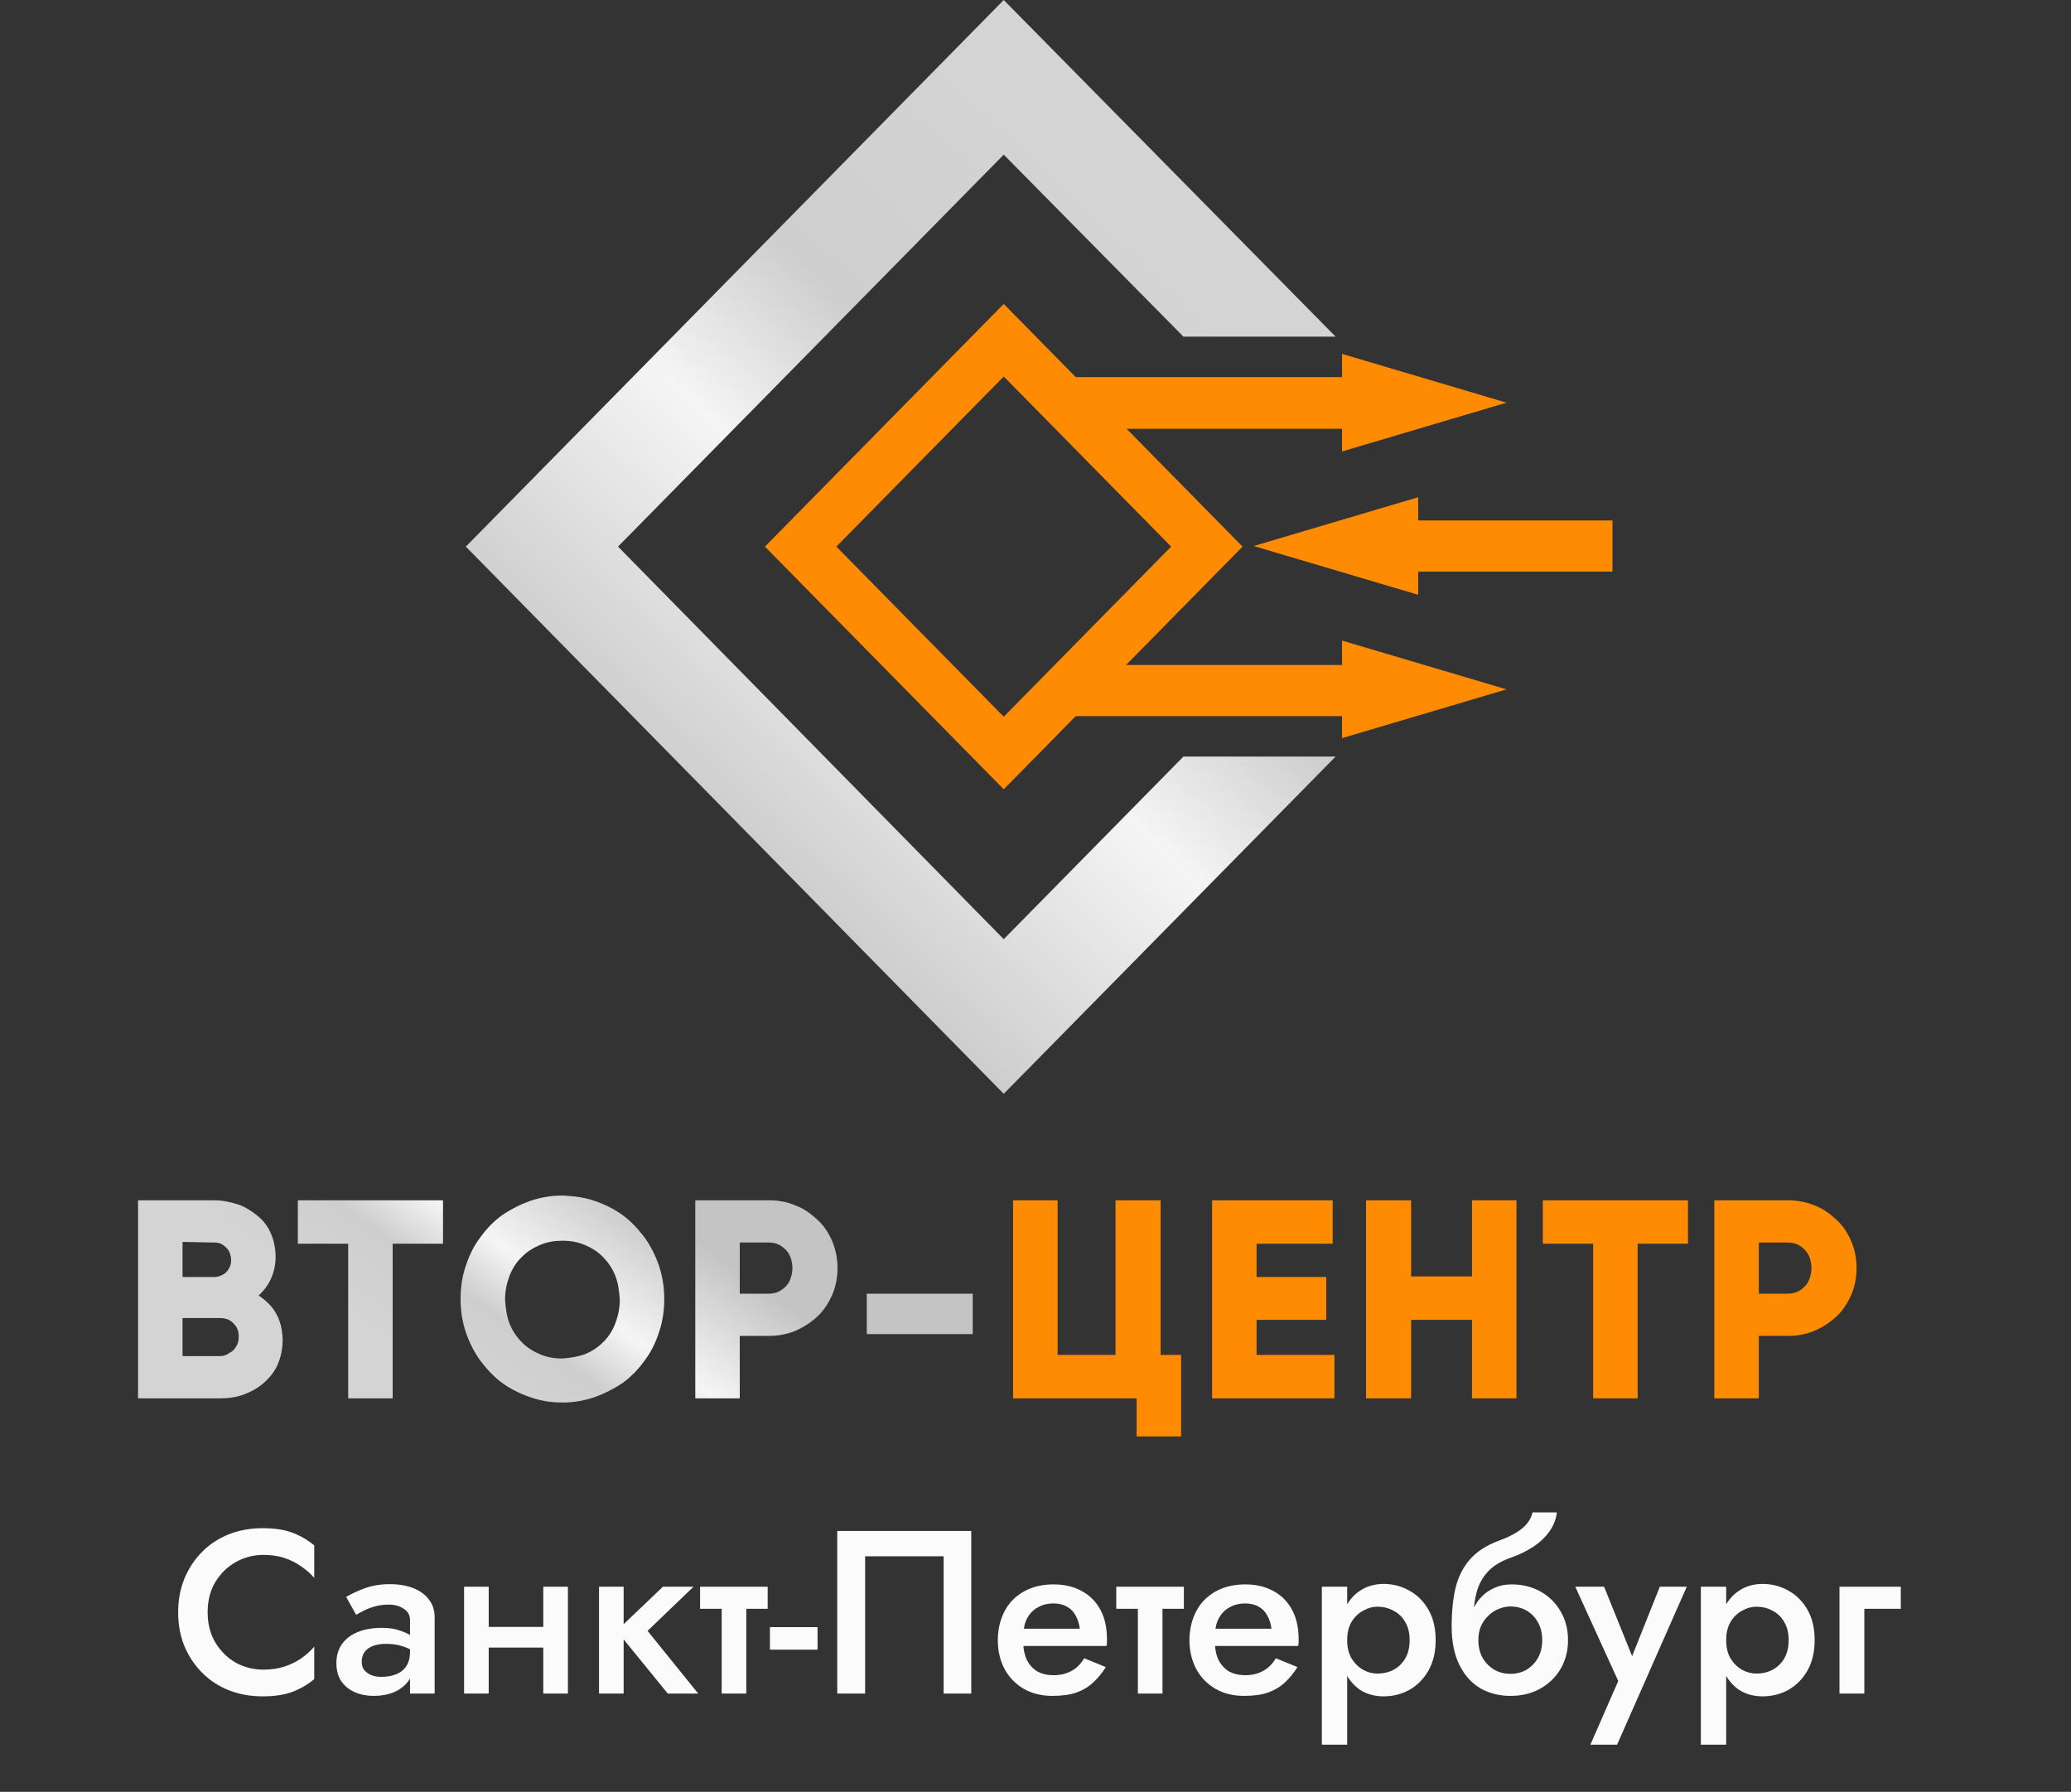 <svg width="215" height="186" viewBox="0 0 215 186" fill="none" xmlns="http://www.w3.org/2000/svg">
<rect x="0" y="0" width="215" height="186" fill="#333333" stroke="none"/>
<path fill-rule="evenodd" clip-rule="evenodd" d="M147.225 54.024H167.399V59.334H147.225V61.742L130.151 56.679L147.225 51.616V54.024Z" fill="#FF8B02"/>
<path fill-rule="evenodd" clip-rule="evenodd" d="M48.36 56.741L104.202 0L138.656 34.946H122.857L104.202 16.053L64.159 56.741L104.202 97.491L122.857 78.536H138.656L104.202 113.544L48.36 56.741Z" fill="url(#paint0_linear_14_76)"/>
<path fill-rule="evenodd" clip-rule="evenodd" d="M79.411 56.742L104.203 31.551L128.994 56.742L104.203 81.932L79.411 56.742ZM86.824 56.742L104.203 39.083L121.581 56.742L104.203 74.4L86.824 56.742Z" fill="#FF8B02"/>
<path fill-rule="evenodd" clip-rule="evenodd" d="M156.4 71.559L139.326 76.622V74.338H110.219V69.028H139.326V66.496L156.4 71.559Z" fill="#FF8B02"/>
<path fill-rule="evenodd" clip-rule="evenodd" d="M156.4 41.8L139.326 46.862V44.516H110.219V39.145H139.326V36.737L156.4 41.8Z" fill="#FF8B02"/>
<path d="M26.85 134.475C27.397 133.981 27.822 133.425 28.126 132.746C28.43 132.067 28.612 131.326 28.612 130.461C28.612 129.597 28.43 128.733 28.126 128.053C27.822 127.313 27.336 126.695 26.729 126.201C26.121 125.707 25.452 125.275 24.723 125.028C23.933 124.781 23.143 124.596 22.232 124.596H14.332V145.156H22.84C23.751 145.156 24.602 145.033 25.392 144.724C26.182 144.415 26.85 144.045 27.458 143.489C28.065 142.933 28.551 142.316 28.855 141.575C29.159 140.834 29.341 140.031 29.341 139.105C29.341 138.426 29.22 137.747 29.038 137.191C28.855 136.636 28.551 136.08 28.187 135.648C27.822 135.216 27.397 134.845 26.85 134.475ZM22.232 128.98C22.596 128.98 22.9 129.041 23.143 129.227C23.386 129.412 23.63 129.597 23.751 129.844C23.872 130.091 23.994 130.4 23.994 130.77C23.994 131.141 23.933 131.449 23.751 131.696C23.63 131.943 23.386 132.19 23.143 132.314C22.9 132.437 22.596 132.561 22.232 132.561H18.951V128.918L22.232 128.98ZM22.84 140.772H18.951V136.821H22.84C23.204 136.821 23.569 136.883 23.872 137.068C24.176 137.253 24.359 137.5 24.541 137.747C24.723 138.056 24.784 138.364 24.784 138.735C24.784 139.105 24.723 139.476 24.541 139.723C24.359 140.031 24.176 140.278 23.872 140.402C23.569 140.649 23.204 140.772 22.84 140.772ZM45.991 124.596H30.921V129.103H36.147V145.156H40.765V129.103H45.991V124.596ZM58.387 145.588C59.541 145.588 60.635 145.403 61.729 145.033C62.762 144.662 63.734 144.168 64.645 143.551C65.496 142.933 66.286 142.131 66.894 141.266C67.562 140.402 68.048 139.414 68.413 138.303C68.777 137.253 68.96 136.08 68.96 134.845C68.96 133.61 68.777 132.499 68.413 131.388C68.048 130.338 67.562 129.35 66.894 128.424C66.225 127.559 65.496 126.757 64.645 126.139C63.795 125.522 62.822 125.028 61.729 124.658C60.696 124.287 59.602 124.164 58.387 124.102C57.232 124.102 56.138 124.287 55.045 124.658C54.012 125.028 53.039 125.522 52.128 126.139C51.277 126.757 50.487 127.559 49.88 128.424C49.211 129.288 48.725 130.276 48.361 131.388C47.996 132.437 47.814 133.61 47.814 134.845C47.814 136.08 47.996 137.191 48.361 138.303C48.725 139.352 49.211 140.34 49.88 141.266C50.548 142.131 51.277 142.933 52.128 143.551C52.979 144.168 53.951 144.662 55.045 145.033C56.078 145.403 57.171 145.588 58.387 145.588ZM58.387 141.019C57.536 141.019 56.807 140.896 56.078 140.587C55.349 140.278 54.741 139.908 54.194 139.352C53.647 138.797 53.222 138.179 52.918 137.438C52.614 136.697 52.493 135.833 52.432 134.907C52.432 133.981 52.614 133.178 52.918 132.375C53.222 131.634 53.647 130.955 54.194 130.461C54.741 129.906 55.349 129.535 56.078 129.227C56.807 128.918 57.536 128.794 58.387 128.794C59.237 128.794 59.967 128.918 60.696 129.227C61.425 129.535 62.033 129.906 62.579 130.461C63.126 131.017 63.552 131.634 63.855 132.375C64.159 133.116 64.281 133.981 64.342 134.907C64.342 135.833 64.159 136.636 63.855 137.438C63.552 138.179 63.126 138.858 62.579 139.352C62.033 139.908 61.425 140.278 60.696 140.587C59.967 140.834 59.177 140.958 58.387 141.019ZM79.837 124.596H72.18V145.156H76.798V138.673H79.837C80.809 138.673 81.781 138.488 82.632 138.117C83.482 137.747 84.212 137.253 84.88 136.636C85.548 136.018 86.034 135.216 86.399 134.413C86.764 133.548 86.946 132.622 86.946 131.634C86.946 130.647 86.764 129.72 86.399 128.856C86.034 127.992 85.548 127.251 84.88 126.633C84.212 126.016 83.482 125.46 82.632 125.152C81.781 124.781 80.87 124.596 79.837 124.596ZM79.837 134.289H76.798V128.98H79.837C80.323 128.98 80.748 129.103 81.113 129.35C81.477 129.597 81.781 129.906 81.963 130.276C82.146 130.647 82.267 131.141 82.267 131.634C82.267 132.128 82.146 132.561 81.963 132.993C81.781 133.363 81.477 133.672 81.113 133.919C80.748 134.166 80.323 134.289 79.837 134.289ZM89.984 138.488H100.983V134.289H89.984V138.488Z" fill="url(#paint1_linear_14_76)"/>
<path d="M120.488 140.649V124.596H115.809V140.649H109.794V124.596H105.175V145.156H117.997V149.108H122.615V140.649H120.488Z" fill="#FF8B02"/>
<path d="M130.452 140.649V137.006H137.683V132.561H130.452V129.103H138.351V124.596H125.834V145.156H138.534V140.649H130.452Z" fill="#FF8B02"/>
<path d="M152.814 124.596V132.499H146.495V124.596H141.816V145.156H146.495V137.006H152.814V145.156H157.432V124.596H152.814Z" fill="#FF8B02"/>
<path d="M175.238 124.596H160.168V129.103H165.394V145.156H170.012V129.103H175.238V124.596Z" fill="#FF8B02"/>
<path d="M185.627 124.596H177.971V145.156H182.589V138.673H185.627C186.6 138.673 187.572 138.488 188.423 138.117C189.273 137.747 190.002 137.253 190.671 136.636C191.339 136.018 191.825 135.215 192.19 134.413C192.555 133.548 192.737 132.622 192.737 131.634C192.737 130.647 192.555 129.72 192.19 128.856C191.825 127.992 191.339 127.251 190.671 126.633C190.002 126.016 189.273 125.46 188.423 125.152C187.572 124.781 186.6 124.596 185.627 124.596ZM185.627 134.289H182.589V128.98H185.627C186.114 128.98 186.539 129.103 186.903 129.35C187.268 129.597 187.572 129.906 187.754 130.276C187.936 130.647 188.058 131.14 188.058 131.634C188.058 132.128 187.936 132.561 187.754 132.993C187.572 133.363 187.268 133.672 186.903 133.919C186.539 134.166 186.114 134.289 185.627 134.289Z" fill="#FF8B02"/>
<path d="M21.556 167.361C21.556 168.551 21.821 169.595 22.352 170.496C22.898 171.396 23.606 172.095 24.474 172.593C25.358 173.076 26.314 173.317 27.343 173.317C28.146 173.317 28.87 173.212 29.513 173.003C30.156 172.794 30.734 172.513 31.249 172.159C31.779 171.79 32.237 171.38 32.623 170.93V174.305C31.916 174.884 31.152 175.326 30.333 175.631C29.513 175.937 28.484 176.089 27.246 176.089C26.009 176.089 24.851 175.88 23.774 175.463C22.713 175.045 21.789 174.442 21.002 173.654C20.214 172.867 19.595 171.942 19.145 170.881C18.711 169.804 18.494 168.631 18.494 167.361C18.494 166.091 18.711 164.926 19.145 163.865C19.595 162.788 20.214 161.856 21.002 161.068C21.789 160.281 22.713 159.678 23.774 159.26C24.851 158.842 26.009 158.633 27.246 158.633C28.484 158.633 29.513 158.786 30.333 159.091C31.152 159.396 31.916 159.839 32.623 160.417V163.793C32.237 163.343 31.779 162.941 31.249 162.587C30.734 162.217 30.156 161.928 29.513 161.719C28.87 161.51 28.146 161.406 27.343 161.406C26.314 161.406 25.358 161.655 24.474 162.153C23.606 162.635 22.898 163.327 22.352 164.227C21.821 165.111 21.556 166.156 21.556 167.361Z" fill="#FBFBFB"/>
<path d="M37.552 172.521C37.552 172.859 37.64 173.14 37.817 173.365C38.01 173.59 38.259 173.767 38.564 173.895C38.87 174.008 39.215 174.064 39.601 174.064C40.164 174.064 40.67 173.976 41.12 173.799C41.57 173.622 41.924 173.341 42.181 172.955C42.438 172.569 42.567 172.055 42.567 171.412L42.953 172.666C42.953 173.373 42.768 173.984 42.398 174.498C42.028 174.996 41.53 175.382 40.903 175.655C40.276 175.913 39.577 176.041 38.805 176.041C38.082 176.041 37.423 175.913 36.828 175.655C36.25 175.398 35.783 175.02 35.43 174.522C35.092 174.008 34.923 173.373 34.923 172.617C34.923 171.862 35.116 171.211 35.502 170.664C35.888 170.118 36.434 169.7 37.142 169.411C37.865 169.121 38.709 168.977 39.673 168.977C40.316 168.977 40.887 169.057 41.385 169.218C41.9 169.378 42.326 169.563 42.663 169.772C43.001 169.981 43.234 170.166 43.362 170.327V171.701C42.864 171.331 42.358 171.066 41.843 170.906C41.329 170.729 40.734 170.64 40.059 170.64C39.513 170.64 39.047 170.721 38.661 170.881C38.291 171.026 38.01 171.243 37.817 171.532C37.64 171.806 37.552 172.135 37.552 172.521ZM36.973 167.626L35.936 165.77C36.434 165.464 37.069 165.167 37.841 164.878C38.612 164.588 39.497 164.444 40.493 164.444C41.409 164.444 42.213 164.58 42.904 164.854C43.595 165.127 44.134 165.521 44.52 166.035C44.922 166.533 45.123 167.152 45.123 167.892V175.8H42.567V168.181C42.567 167.667 42.35 167.273 41.916 167C41.498 166.71 40.983 166.566 40.373 166.566C39.842 166.566 39.352 166.63 38.902 166.758C38.452 166.887 38.058 167.04 37.72 167.217C37.399 167.377 37.15 167.514 36.973 167.626Z" fill="#FBFBFB"/>
<path d="M49.313 171.026V168.88H57.8V171.026H49.313ZM56.401 164.709H58.957V175.8H56.401V164.709ZM48.179 164.709H50.735V175.8H48.179V164.709Z" fill="#FBFBFB"/>
<path d="M62.187 164.709H64.743V175.8H62.187V164.709ZM68.818 164.709H72L67.226 169.29L72.483 175.8H69.324L64.02 169.29L68.818 164.709Z" fill="#FBFBFB"/>
<path d="M72.678 164.709H79.695V167H72.678V164.709ZM74.921 165.191H77.476V175.8H74.921V165.191Z" fill="#FBFBFB"/>
<path d="M79.93 171.243V168.904H84.873V171.243H79.93Z" fill="#FBFBFB"/>
<path d="M97.962 161.55H89.812V175.8H86.919V158.922H100.831V175.8H97.962V161.55Z" fill="#FBFBFB"/>
<path d="M105.13 170.857V169.073H112.098C112.034 168.543 111.889 168.085 111.664 167.699C111.455 167.297 111.158 166.991 110.772 166.783C110.386 166.557 109.912 166.445 109.35 166.445C108.771 166.445 108.249 166.574 107.782 166.831C107.316 167.072 106.947 167.434 106.673 167.916C106.4 168.382 106.263 168.936 106.263 169.579L106.215 170.255C106.215 171.074 106.344 171.757 106.601 172.304C106.874 172.834 107.244 173.236 107.71 173.51C108.192 173.767 108.747 173.895 109.374 173.895C109.888 173.895 110.338 173.823 110.724 173.678C111.126 173.534 111.479 173.333 111.785 173.076C112.09 172.802 112.347 172.489 112.556 172.135L114.799 173.051C114.429 173.646 114.003 174.169 113.521 174.619C113.055 175.069 112.476 175.422 111.785 175.68C111.11 175.921 110.266 176.041 109.253 176.041C108.112 176.041 107.115 175.792 106.263 175.294C105.411 174.795 104.752 174.112 104.286 173.244C103.82 172.36 103.587 171.364 103.587 170.255C103.587 170.046 103.595 169.845 103.611 169.652C103.627 169.459 103.651 169.266 103.683 169.073C103.844 168.157 104.166 167.353 104.648 166.662C105.146 165.971 105.797 165.432 106.601 165.047C107.405 164.661 108.329 164.468 109.374 164.468C110.515 164.468 111.495 164.701 112.315 165.167C113.151 165.617 113.794 166.268 114.244 167.12C114.694 167.956 114.919 168.961 114.919 170.134C114.919 170.23 114.919 170.343 114.919 170.472C114.919 170.584 114.903 170.713 114.871 170.857H105.13Z" fill="#FBFBFB"/>
<path d="M115.885 164.709H122.902V167H115.885V164.709ZM118.128 165.191H120.683V175.8H118.128V165.191Z" fill="#FBFBFB"/>
<path d="M125.027 170.857V169.073H131.995C131.93 168.543 131.786 168.085 131.561 167.699C131.352 167.297 131.054 166.991 130.669 166.783C130.283 166.557 129.809 166.445 129.246 166.445C128.667 166.445 128.145 166.574 127.679 166.831C127.213 167.072 126.843 167.434 126.57 167.916C126.296 168.382 126.16 168.936 126.16 169.579L126.112 170.255C126.112 171.074 126.24 171.757 126.497 172.304C126.771 172.834 127.14 173.236 127.606 173.51C128.089 173.767 128.643 173.895 129.27 173.895C129.784 173.895 130.235 173.823 130.62 173.678C131.022 173.534 131.376 173.333 131.681 173.076C131.987 172.802 132.244 172.489 132.453 172.135L134.695 173.051C134.325 173.646 133.899 174.169 133.417 174.619C132.951 175.069 132.372 175.422 131.681 175.68C131.006 175.921 130.162 176.041 129.15 176.041C128.008 176.041 127.012 175.792 126.16 175.294C125.308 174.795 124.649 174.112 124.183 173.244C123.716 172.36 123.483 171.364 123.483 170.255C123.483 170.046 123.491 169.845 123.508 169.652C123.524 169.459 123.548 169.266 123.58 169.073C123.741 168.157 124.062 167.353 124.544 166.662C125.043 165.971 125.694 165.432 126.497 165.047C127.301 164.661 128.225 164.468 129.27 164.468C130.411 164.468 131.392 164.701 132.212 165.167C133.047 165.617 133.69 166.268 134.141 167.12C134.591 167.956 134.816 168.961 134.816 170.134C134.816 170.23 134.816 170.343 134.816 170.472C134.816 170.584 134.8 170.713 134.767 170.857H125.027Z" fill="#FBFBFB"/>
<path d="M139.856 181.105H137.228V164.709H139.856V181.105ZM149.043 170.255C149.043 171.476 148.794 172.529 148.295 173.413C147.797 174.281 147.138 174.948 146.318 175.414C145.498 175.864 144.606 176.089 143.642 176.089C142.693 176.089 141.866 175.856 141.158 175.39C140.467 174.908 139.929 174.233 139.543 173.365C139.173 172.481 138.988 171.444 138.988 170.255C138.988 169.049 139.173 168.012 139.543 167.144C139.929 166.276 140.467 165.609 141.158 165.143C141.866 164.661 142.693 164.42 143.642 164.42C144.606 164.42 145.498 164.653 146.318 165.119C147.138 165.569 147.797 166.228 148.295 167.096C148.794 167.964 149.043 169.017 149.043 170.255ZM146.342 170.255C146.342 169.515 146.19 168.888 145.884 168.374C145.579 167.843 145.169 167.45 144.654 167.192C144.156 166.919 143.602 166.783 142.991 166.783C142.493 166.783 142.002 166.919 141.52 167.192C141.038 167.45 140.636 167.835 140.314 168.35C140.009 168.864 139.856 169.499 139.856 170.255C139.856 171.01 140.009 171.645 140.314 172.159C140.636 172.674 141.038 173.067 141.52 173.341C142.002 173.598 142.493 173.727 142.991 173.727C143.602 173.727 144.156 173.598 144.654 173.341C145.169 173.067 145.579 172.674 145.884 172.159C146.19 171.629 146.342 170.994 146.342 170.255Z" fill="#FBFBFB"/>
<path d="M156.803 166.758L156.924 164.468C158.049 164.468 159.054 164.717 159.938 165.215C160.822 165.714 161.513 166.397 162.011 167.265C162.526 168.133 162.783 169.129 162.783 170.255C162.783 171.364 162.526 172.36 162.011 173.244C161.497 174.112 160.79 174.795 159.889 175.294C159.005 175.792 157.977 176.041 156.803 176.041C155.646 176.041 154.601 175.776 153.669 175.246C152.753 174.699 152.029 173.887 151.499 172.81C150.968 171.733 150.703 170.399 150.703 168.808L153.476 170.255C153.476 170.946 153.621 171.557 153.91 172.087C154.215 172.601 154.617 173.011 155.115 173.317C155.614 173.606 156.176 173.751 156.803 173.751C157.43 173.751 157.993 173.606 158.491 173.317C158.989 173.011 159.383 172.601 159.672 172.087C159.962 171.557 160.106 170.946 160.106 170.255C160.106 169.563 159.962 168.953 159.672 168.422C159.383 167.892 158.989 167.482 158.491 167.192C157.993 166.903 157.43 166.758 156.803 166.758ZM152.294 170.255C152.294 169.354 152.407 168.551 152.632 167.843C152.857 167.12 153.171 166.509 153.572 166.011C153.99 165.513 154.481 165.135 155.043 164.878C155.606 164.604 156.233 164.468 156.924 164.468L156.803 166.758C156.417 166.758 156.024 166.839 155.622 167C155.236 167.144 154.882 167.369 154.561 167.675C154.239 167.964 153.974 168.326 153.765 168.76C153.572 169.194 153.476 169.692 153.476 170.255H152.294ZM150.703 168.808C150.703 167.297 150.84 165.963 151.113 164.805C151.402 163.648 151.901 162.668 152.608 161.864C153.331 161.044 154.328 160.401 155.598 159.935C156.691 159.533 157.519 159.091 158.081 158.609C158.644 158.111 158.981 157.572 159.094 156.993H161.625C161.545 157.701 161.288 158.36 160.854 158.971C160.42 159.581 159.849 160.12 159.142 160.586C158.451 161.036 157.663 161.414 156.779 161.719C155.783 162.073 155.003 162.555 154.44 163.166C153.894 163.777 153.516 164.468 153.307 165.239C153.098 166.011 152.994 166.799 152.994 167.602L153.235 170.134L150.703 168.808Z" fill="#FBFBFB"/>
<path d="M175.111 164.709L167.877 181.105H165.104L167.998 174.498L163.537 164.709H166.527L170.071 173.485L168.842 173.413L172.314 164.709H175.111Z" fill="#FBFBFB"/>
<path d="M179.202 181.105H176.574V164.709H179.202V181.105ZM188.388 170.255C188.388 171.476 188.139 172.529 187.641 173.413C187.142 174.281 186.483 174.948 185.664 175.414C184.844 175.864 183.952 176.089 182.987 176.089C182.039 176.089 181.211 175.856 180.504 175.39C179.813 174.908 179.274 174.233 178.888 173.365C178.519 172.481 178.334 171.444 178.334 170.255C178.334 169.049 178.519 168.012 178.888 167.144C179.274 166.276 179.813 165.609 180.504 165.143C181.211 164.661 182.039 164.42 182.987 164.42C183.952 164.42 184.844 164.653 185.664 165.119C186.483 165.569 187.142 166.228 187.641 167.096C188.139 167.964 188.388 169.017 188.388 170.255ZM185.688 170.255C185.688 169.515 185.535 168.888 185.23 168.374C184.924 167.843 184.514 167.45 184 167.192C183.502 166.919 182.947 166.783 182.336 166.783C181.838 166.783 181.348 166.919 180.865 167.192C180.383 167.45 179.981 167.835 179.66 168.35C179.354 168.864 179.202 169.499 179.202 170.255C179.202 171.01 179.354 171.645 179.66 172.159C179.981 172.674 180.383 173.067 180.865 173.341C181.348 173.598 181.838 173.727 182.336 173.727C182.947 173.727 183.502 173.598 184 173.341C184.514 173.067 184.924 172.674 185.23 172.159C185.535 171.629 185.688 170.994 185.688 170.255Z" fill="#FBFBFB"/>
<path d="M190.965 164.709H197.33V167H193.545V175.8H190.965V164.709Z" fill="#FBFBFB"/>
<defs>
<linearGradient id="paint0_linear_14_76" x1="71.379" y1="91.567" x2="127.267" y2="33.069" gradientUnits="userSpaceOnUse">
<stop stop-color="#C4C4C4"/>
<stop offset="0.451" stop-color="#F5F5F5"/>
<stop offset="0.678" stop-color="#CECECE"/>
<stop offset="1" stop-color="#D4D4D4"/>
</linearGradient>
<linearGradient id="paint1_linear_14_76" x1="63.769" y1="122.649" x2="48.097" y2="144.693" gradientUnits="userSpaceOnUse">
<stop stop-color="#C4C4C4"/>
<stop offset="0.451" stop-color="#F5F5F5"/>
<stop offset="0.678" stop-color="#CECECE"/>
<stop offset="1" stop-color="#D4D4D4"/>
</linearGradient>
</defs>
</svg>
